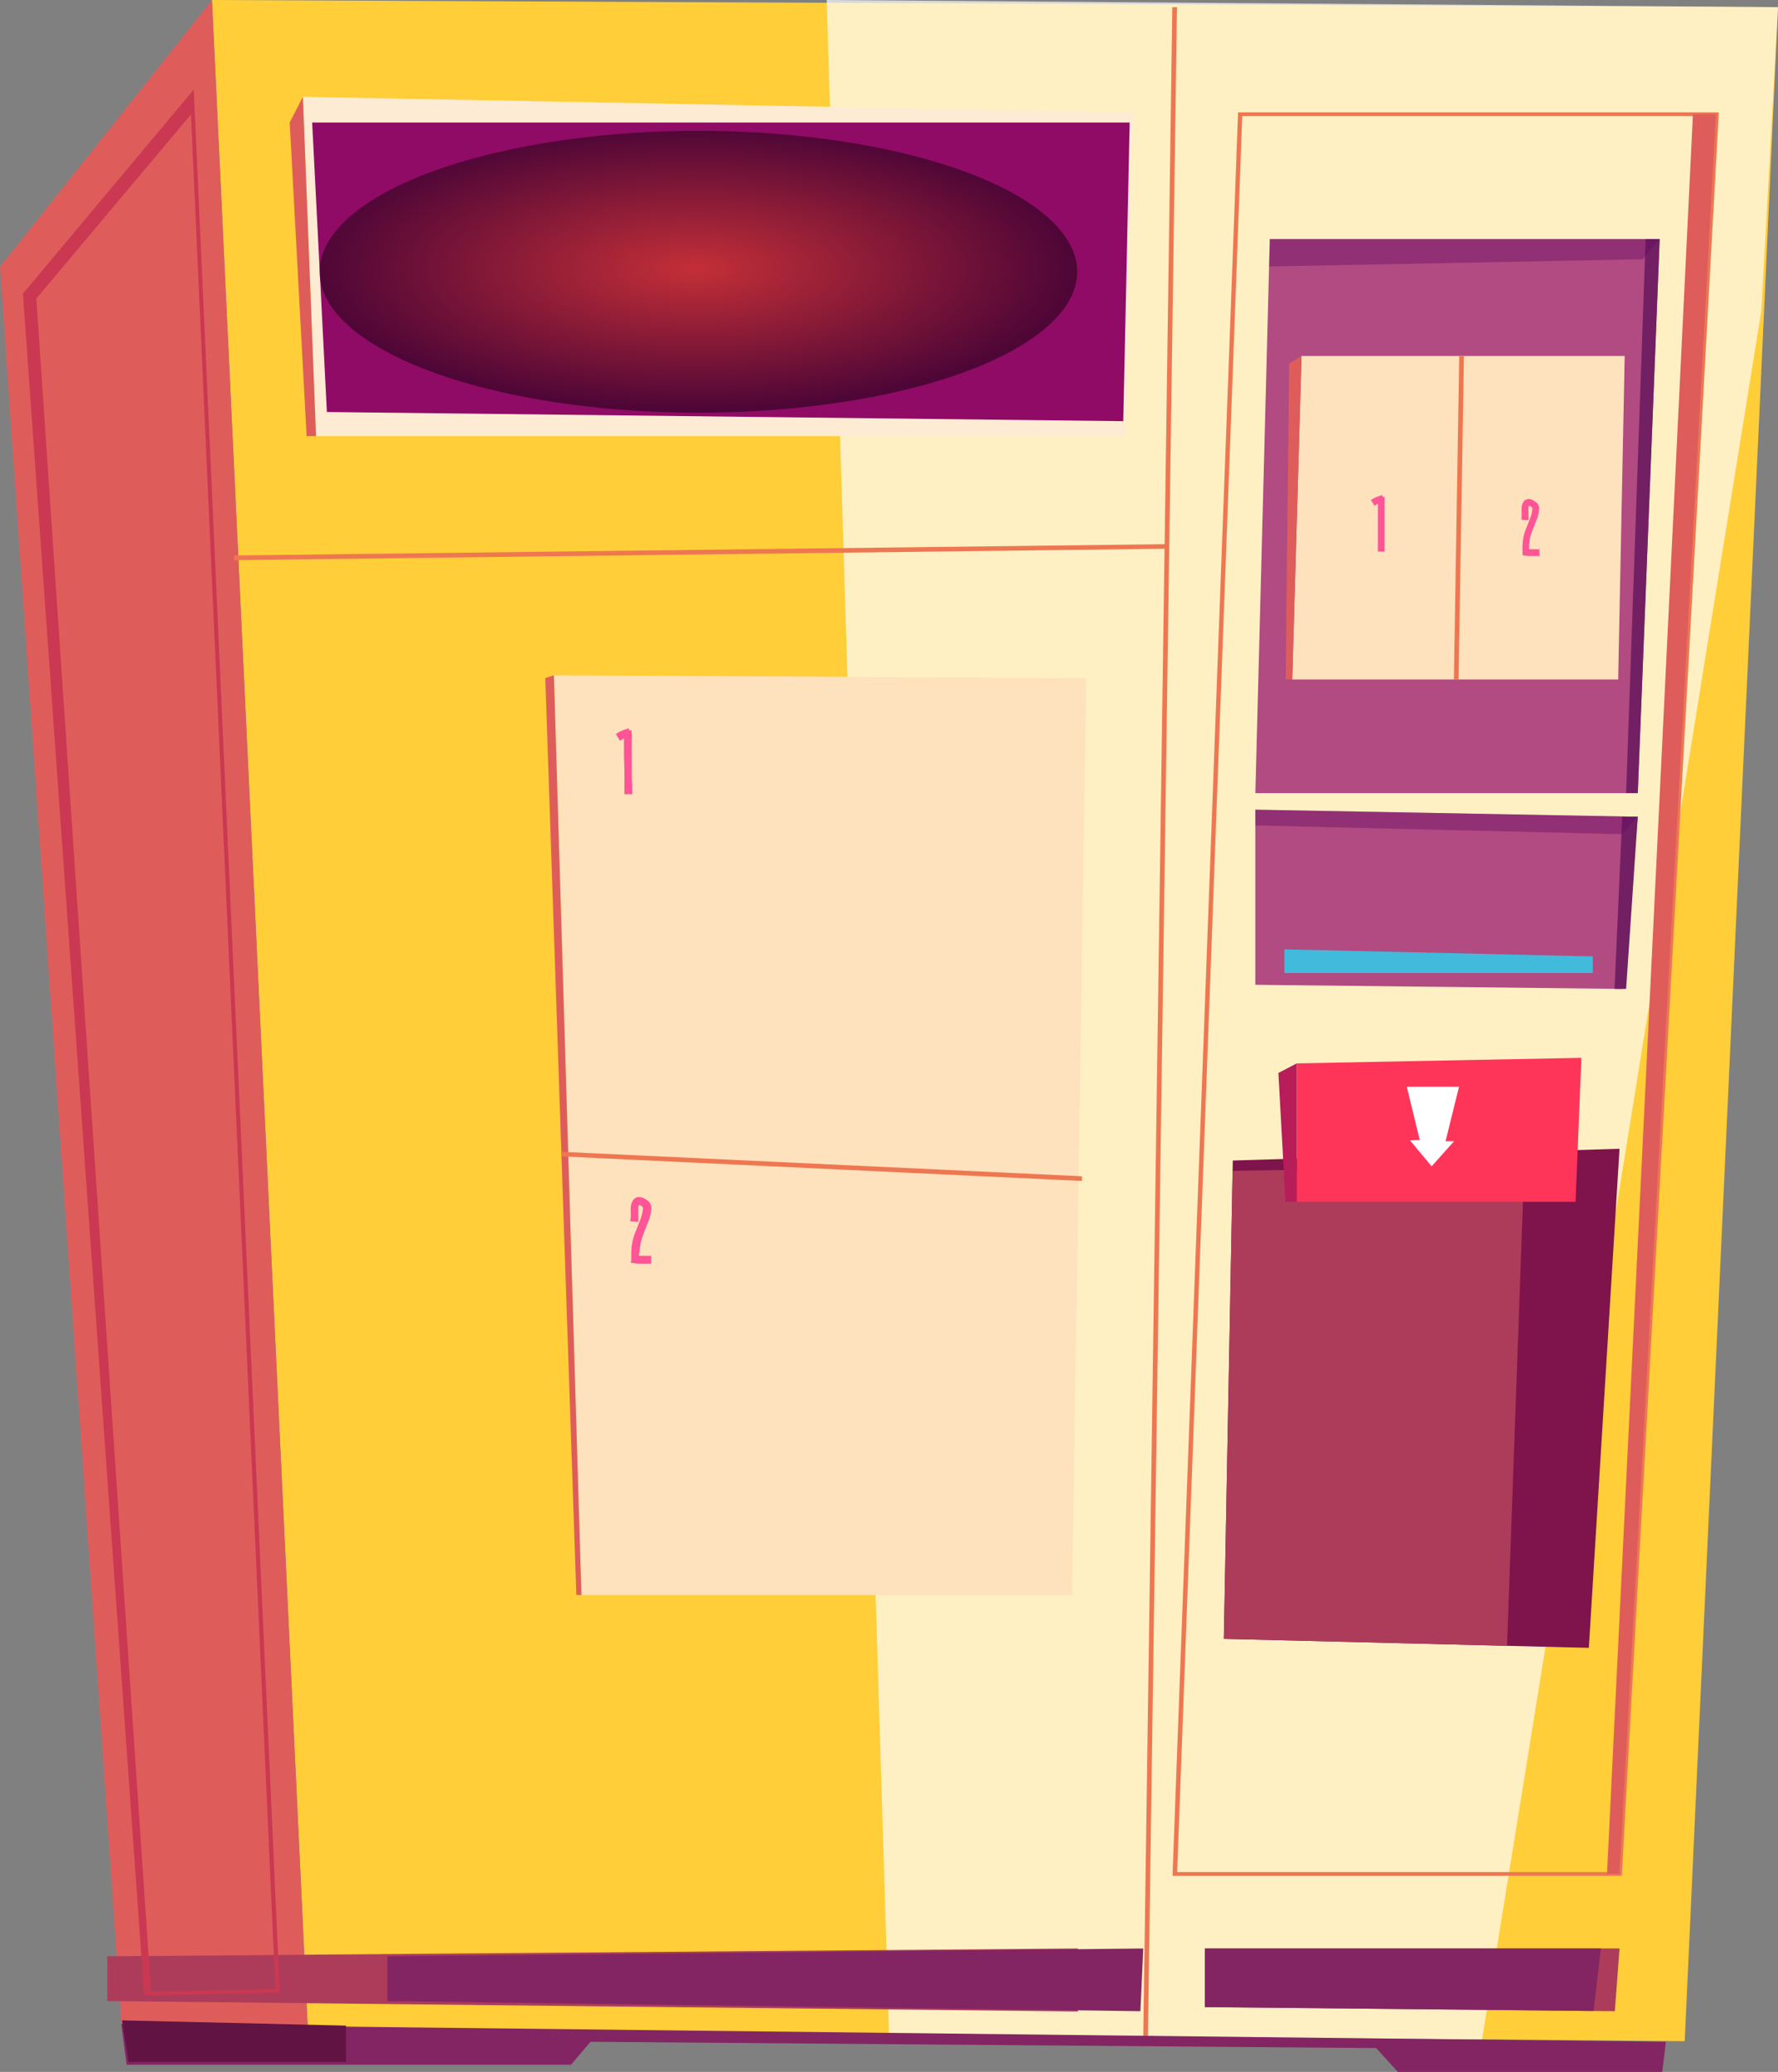 <svg xmlns="http://www.w3.org/2000/svg" xmlns:xlink="http://www.w3.org/1999/xlink" viewBox="0 0 186.02 216.74"><rect x="0" y="0" width="186.02" height="216.74" fill="#808080" stroke="none"/><defs><style>.cls-1{isolation:isolate;}.cls-2{fill:#ffce38;}.cls-10,.cls-11,.cls-12,.cls-13,.cls-14,.cls-15,.cls-16,.cls-17,.cls-18,.cls-19,.cls-2,.cls-20,.cls-25,.cls-3,.cls-4,.cls-6,.cls-7,.cls-9{fill-rule:evenodd;}.cls-17,.cls-3{fill:#fff;}.cls-3{opacity:0.7;mix-blend-mode:soft-light;}.cls-4{fill:#de5d5b;}.cls-5{fill:#ee7751;}.cls-6{fill:#feebd3;}.cls-7{fill:#900b65;}.cls-8{opacity:0.46;mix-blend-mode:screen;fill:url(#_ÂÁ_Ï_ÌÌ_È_ËÂÌÚ_24);}.cls-9{fill:#b14b81;}.cls-10{fill:#722063;}.cls-11{fill:#42badb;}.cls-12{fill:#fee1bd;}.cls-13{fill:#7f134c;}.cls-14,.cls-21{fill:#ad3c5b;}.cls-15{fill:#ff3459;}.cls-16{fill:#b61d59;}.cls-18{fill:#650b65;opacity:0.41;mix-blend-mode:multiply;}.cls-19,.cls-22{fill:#832563;}.cls-20{fill:#611343;}.cls-23{fill:#ff5495;}.cls-24,.cls-25{fill:#ca3851;}</style><radialGradient id="_ÂÁ_Ï_ÌÌ_È_ËÂÌÚ_24" cx="261.24" cy="128.29" r="9.26" gradientTransform="translate(-1045.47 -175.88) scale(4.28 1.59)" gradientUnits="userSpaceOnUse"><stop offset="0" stop-color="#ff5900"/><stop offset="1"/></radialGradient></defs><g class="cls-1"><g id="layer1"><polygon class="cls-2" points="32.2 212.17 176.26 213.53 186.02 0.75 22.18 0 32.2 212.17"/><polygon class="cls-3" points="86.49 0 93.02 212.89 155.06 213.34 184.27 32.56 186.02 0.75 86.49 0"/><polygon class="cls-4" points="22.18 0 0 27.91 12.69 211.63 32.2 212.17 22.18 0"/><polygon class="cls-5" points="120.1 213.1 119.61 213.1 122.65 0.75 123.14 0.75 120.1 213.1"/><polygon class="cls-6" points="31.69 10.13 33.06 45.62 117.75 45.62 118.53 11.77 31.69 10.13"/><polygon class="cls-7" points="34.2 43.1 32.66 12.82 118.19 12.82 117.52 44.06 34.2 43.1"/><ellipse class="cls-8" cx="73.07" cy="28.43" rx="39.63" ry="14.74"/><polygon class="cls-4" points="31.69 10.13 30.31 12.81 32.08 45.62 33.06 45.62 31.69 10.13"/><path class="cls-5" d="M301,287.86H254v-.21l6.85-184.27h50.29l0,.21Zm-46.52-.4h46L310.6,103.78H261.29Z" transform="translate(-131.32 -91.63)"/><polygon class="cls-4" points="177.12 11.95 168.13 196.03 169.44 196.03 179.53 11.95 177.12 11.95"/><polygon class="cls-9" points="131.34 84.7 171.35 85.44 169.72 103.45 131.34 103.02 131.34 84.7"/><polygon class="cls-10" points="171.35 85.44 169.72 85.44 168.92 103.45 170.13 103.45 171.35 85.44"/><polygon class="cls-11" points="134.37 101.79 134.37 99.31 166.65 100.05 166.65 101.79 134.37 101.79"/><polygon class="cls-12" points="60.83 166.85 112.15 166.85 113.65 70.94 57.95 70.64 60.83 166.85"/><polygon class="cls-4" points="57.95 70.64 57.05 70.94 60.3 166.85 60.83 166.85 57.95 70.64"/><polygon class="cls-13" points="128.04 171.44 166.23 172.38 169.44 120.17 128.98 121.4 128.04 171.44"/><polygon class="cls-14" points="128.96 122.48 159.47 122.01 157.67 172.17 128.04 171.44 128.96 122.48"/><polygon class="cls-9" points="131.34 82.97 132.85 25.01 173.64 25.01 171.35 82.97 131.34 82.97"/><polygon class="cls-10" points="173.64 25.01 171.35 82.97 170.13 82.97 172.17 25.01 173.64 25.01"/><polygon class="cls-15" points="135.67 125.72 135.67 111.24 165.45 110.66 164.84 125.72 135.67 125.72"/><polygon class="cls-16" points="135.67 111.24 133.75 112.24 134.49 125.72 135.67 125.72 135.67 111.24"/><polygon class="cls-17" points="147.18 113.68 152.65 113.68 151.24 119.38 152.13 119.38 149.78 122.01 147.51 119.28 148.54 119.26 147.18 113.68"/><polygon class="cls-18" points="173.64 25.01 171.89 27.12 132.78 27.88 132.85 25.01 173.64 25.01"/><polygon class="cls-18" points="171.35 85.44 169.63 87.26 131.34 86.35 131.34 84.7 171.35 85.44"/><polygon class="cls-12" points="136.17 37.24 135.2 71.08 169.3 71.08 169.98 37.24 136.17 37.24"/><polygon class="cls-4" points="136.17 37.24 134.88 38.03 134.51 71.08 135.2 71.08 136.17 37.24"/><polygon class="cls-5" points="113.2 123.54 58.76 120.97 58.76 120.49 113.2 123.05 113.2 123.54"/><polygon class="cls-19" points="174.29 213.59 173.91 216.74 146.25 216.74 143.98 214.25 61.78 213.59 59.74 215.99 13.25 215.99 12.69 211.74 174.29 213.59"/><polygon class="cls-20" points="36.2 211.9 36.2 215.7 13.45 215.7 12.77 211.35 36.2 211.9"/><polygon class="cls-5" points="152.6 71.08 152.11 71.08 152.67 37.23 153.16 37.24 152.6 71.08"/><polygon class="cls-21" points="11.22 209.33 11.22 204.65 112.77 203.83 112.77 210.42 11.22 209.33"/><polygon class="cls-22" points="40.53 204.65 119.61 203.83 119.31 210.39 40.53 209.33 40.53 204.65"/><polygon class="cls-21" points="126.06 209.96 126.06 203.83 169.44 203.83 168.95 210.39 126.06 209.96"/><polygon class="cls-22" points="126.06 203.83 167.49 203.83 166.73 210.37 126.06 209.96 126.06 203.83"/><path class="cls-23" d="M197.42,168.5c0,.24,0,.58,0,1s0,.79,0,1c0,.49,0,1.12,0,1.9s.05,1.4.05,1.9v.41h-.82v-.41c0-.49,0-1.12,0-1.9s-.05-1.4-.05-1.9c0-.22,0-.5,0-.83s0-.71,0-.81l-.06.05-.36.21-.43-.71.35-.21a6.66,6.66,0,0,1,1-.38l.07.22h.22Z" transform="translate(-131.32 -91.63)"/><path class="cls-23" d="M276.18,144c0,.2,0,.49,0,.87s0,.68,0,.88c0,.42,0,1,0,1.61s0,1.2,0,1.62v.35h-.7v-.35c0-.42,0-.95,0-1.61s0-1.2,0-1.62c0-.19,0-.43,0-.71s0-.61,0-.69l-.05,0-.31.19-.36-.61.3-.18a6.31,6.31,0,0,1,.87-.33l.06.19h.19Z" transform="translate(-131.32 -91.63)"/><path class="cls-23" d="M198.18,223h.28l.26,0h.73v.83h-1l-.3,0a3.58,3.58,0,0,1-.63-.08h-.15v0l-.05,0,.05-.37c0-.1,0-.22,0-.38a3.28,3.28,0,0,1,0-.39,6.07,6.07,0,0,1,.31-1.79c.2-.51.4-1,.6-1.53a4,4,0,0,0,.31-1.33.8.8,0,0,0-.4-.3.72.72,0,0,0-.09.4c0,.06,0,.29,0,.69a5.18,5.18,0,0,1,0,.7l-.84-.06.05-.42a2.46,2.46,0,0,0,0-.46,3.68,3.68,0,0,1,0-.45,1.56,1.56,0,0,1,.2-.8.75.75,0,0,1,.68-.41,1.45,1.45,0,0,1,.76.29,1,1,0,0,1,.52.8,4.5,4.5,0,0,1-.32,1.47c-.2.51-.4,1-.59,1.53a5,5,0,0,0-.32,1.67C198.15,222.66,198.16,222.8,198.18,223Z" transform="translate(-131.32 -91.63)"/><path class="cls-23" d="M291.3,149.09h1.08v.7h-.85l-.26,0a3.22,3.22,0,0,1-.53-.07h-.13v0h0l0-.32c0-.08,0-.19,0-.33a2.06,2.06,0,0,1,0-.33,5.16,5.16,0,0,1,.26-1.52l.51-1.3a3.38,3.38,0,0,0,.27-1.14.74.74,0,0,0-.35-.25.62.62,0,0,0-.07.34c0,.05,0,.25,0,.59a5.44,5.44,0,0,1,0,.59l-.72-.05,0-.35a2,2,0,0,0,0-.4c0-.19,0-.31,0-.38a1.38,1.38,0,0,1,.17-.69.67.67,0,0,1,.59-.35,1.21,1.21,0,0,1,.64.26.81.81,0,0,1,.44.68,3.76,3.76,0,0,1-.27,1.25l-.51,1.3a4.46,4.46,0,0,0-.27,1.42A3.15,3.15,0,0,0,291.3,149.09Z" transform="translate(-131.32 -91.63)"/><polygon class="cls-5" points="24.49 58.6 24.49 58.11 122.24 56.92 122.25 57.4 24.49 58.6"/><path class="cls-24" d="M146.39,300.36v-.19L133.72,122.35,151.59,101l9,199.07ZM134.14,122.48,146.77,300l13.36-.29L151.23,102Z" transform="translate(-131.32 -91.63)"/><polygon class="cls-25" points="15.26 208.53 2.61 30.78 20.09 9.87 20.17 11.75 3.8 31.23 15.81 208.51 15.26 208.53"/></g></g></svg>